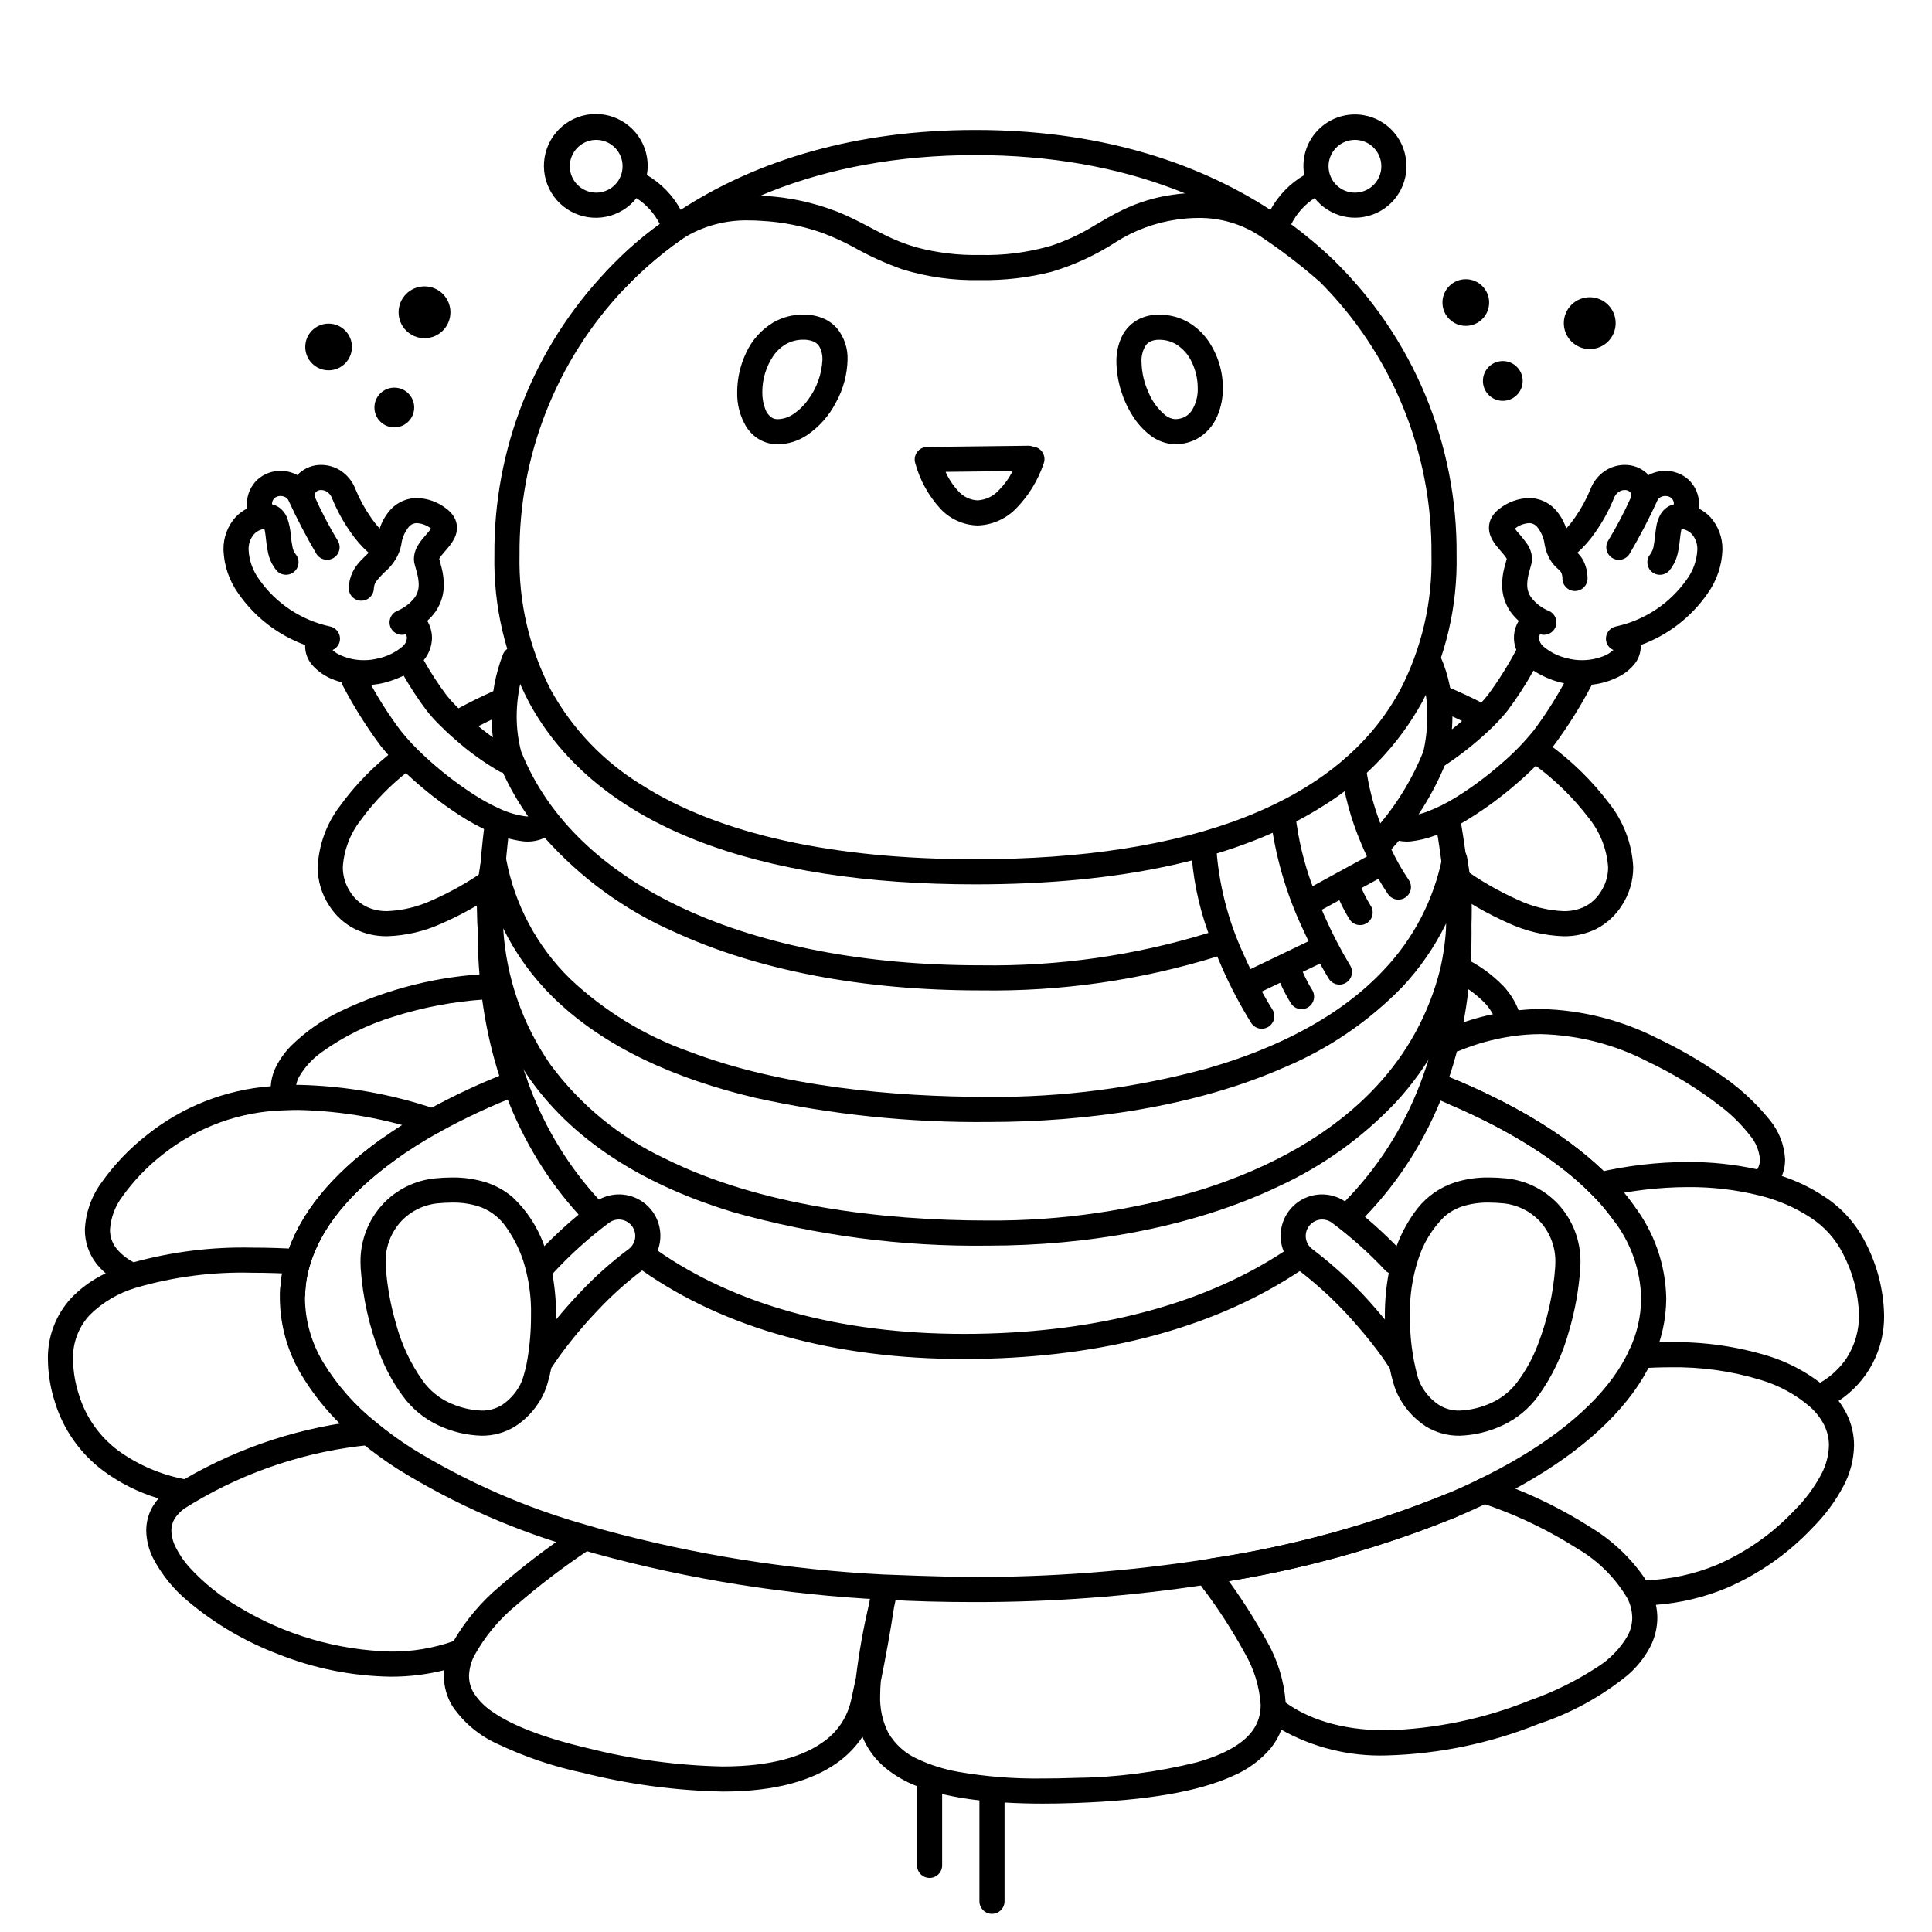 <svg width="200" height="200" viewBox="0 0 200 200" xmlns="http://www.w3.org/2000/svg"><g id="type=success, mode=dark"><g id="Layer 12"><path id="Vector" d="M31.59 133.935C31.624 132.932 31.79 131.938 32.083 130.978L32.087 130.964C33.186 127.194 36.185 123.485 40.821 120.142C41.098 119.939 41.284 119.635 41.338 119.296C41.392 118.957 41.309 118.61 41.108 118.331C40.907 118.053 40.604 117.865 40.265 117.809C39.926 117.753 39.579 117.834 39.299 118.034C34.376 121.591 30.934 125.682 29.593 130.232L30.84 130.598L29.597 130.218C29.238 131.394 29.034 132.612 28.991 133.841C28.979 134.186 29.104 134.521 29.338 134.774C29.573 135.026 29.899 135.175 30.244 135.188C30.588 135.2 30.924 135.075 31.176 134.84C31.428 134.605 31.577 134.28 31.59 133.935L31.59 133.935Z"/><path id="Vector_2" d="M150.069 114.334C156.301 116.995 161.295 120.149 164.687 123.574L164.696 123.582C165.537 124.404 166.304 125.299 166.987 126.256C167.186 126.536 167.488 126.726 167.827 126.784C168.165 126.842 168.513 126.764 168.794 126.566C169.076 126.368 169.267 126.067 169.327 125.729C169.386 125.39 169.31 125.042 169.113 124.76C168.341 123.677 167.475 122.664 166.525 121.734L166.533 121.743C162.805 117.987 157.539 114.701 151.091 111.943C150.934 111.876 150.765 111.84 150.595 111.838C150.424 111.837 150.255 111.868 150.096 111.932C149.938 111.995 149.793 112.09 149.671 112.209C149.549 112.328 149.452 112.471 149.385 112.628C149.318 112.785 149.282 112.953 149.28 113.124C149.278 113.295 149.31 113.464 149.374 113.622C149.437 113.781 149.532 113.925 149.651 114.047C149.77 114.169 149.912 114.267 150.069 114.334L150.069 114.334Z"/><path id="Vector_3" d="M126.904 163.368C126.854 163.218 126.806 163.075 126.759 162.925L126.711 162.941H126.76L126.759 162.926L126.711 162.941H126.76H126.713L126.759 162.952L126.76 162.941H126.713L126.759 162.952L125.5 162.628L125.705 163.912C134.304 162.627 142.717 160.318 150.767 157.035C150.924 156.968 151.067 156.871 151.186 156.75C151.306 156.628 151.401 156.484 151.465 156.326C151.529 156.167 151.561 155.998 151.56 155.827C151.558 155.657 151.523 155.488 151.457 155.331C151.39 155.173 151.293 155.031 151.171 154.911C151.05 154.792 150.906 154.697 150.747 154.633C150.589 154.569 150.42 154.537 150.249 154.538C150.078 154.54 149.91 154.575 149.752 154.641C141.896 157.842 133.685 160.092 125.294 161.344C125.044 161.384 124.812 161.496 124.624 161.667C124.437 161.837 124.304 162.059 124.241 162.304C124.121 162.767 124.135 163.254 124.28 163.71C124.334 163.882 124.386 164.038 124.436 164.188C124.545 164.515 124.779 164.786 125.087 164.94C125.396 165.095 125.753 165.121 126.08 165.012C126.407 164.903 126.678 164.669 126.832 164.361C126.987 164.052 127.013 163.695 126.904 163.368H126.904Z"/><path id="Vector_4" d="M193.118 128.637C192.158 126.724 190.713 125.096 188.927 123.917C187.544 122.992 186.041 122.26 184.461 121.741C184.56 121.495 184.637 121.241 184.693 120.982L184.694 120.978C184.759 120.664 184.792 120.343 184.792 120.022C184.718 118.537 184.169 117.114 183.226 115.963C181.667 114.03 179.81 112.358 177.725 111.01C175.816 109.709 173.81 108.556 171.725 107.562C167.943 105.611 163.766 104.547 159.511 104.451C158.765 104.451 157.99 104.504 157.203 104.583C156.845 103.655 156.311 102.806 155.63 102.082C154.438 100.846 153.027 99.841 151.469 99.119C151.316 99.044 151.149 99.001 150.979 98.99C150.808 98.98 150.638 99.003 150.476 99.059C150.315 99.114 150.166 99.201 150.038 99.314C149.91 99.427 149.806 99.565 149.731 99.718C149.656 99.872 149.613 100.038 149.602 100.209C149.592 100.379 149.615 100.55 149.671 100.711C149.726 100.873 149.813 101.022 149.926 101.149C150.04 101.277 150.177 101.382 150.33 101.456L150.33 101.456C151.596 102.037 152.745 102.847 153.718 103.844C154.042 104.19 154.321 104.575 154.548 104.991C153.014 105.309 151.512 105.772 150.065 106.374C149.908 106.441 149.765 106.539 149.646 106.661C149.527 106.784 149.432 106.928 149.369 107.087C149.306 107.246 149.274 107.416 149.276 107.587C149.279 107.758 149.315 107.927 149.382 108.084C149.45 108.241 149.548 108.383 149.671 108.502C149.793 108.621 149.938 108.715 150.097 108.778C150.256 108.841 150.426 108.872 150.597 108.869C150.768 108.867 150.937 108.83 151.094 108.762H151.094C152.811 108.055 154.608 107.559 156.445 107.283C157.46 107.129 158.485 107.051 159.511 107.051C163.382 107.149 167.179 108.127 170.615 109.913C173.291 111.183 175.82 112.741 178.159 114.558C179.271 115.414 180.272 116.406 181.137 117.511C181.742 118.218 182.111 119.096 182.192 120.022C182.192 120.164 182.178 120.306 182.149 120.445C182.102 120.658 182.022 120.861 181.913 121.049C179.557 120.534 177.153 120.279 174.742 120.288C171.567 120.295 168.403 120.665 165.313 121.392C165.087 121.446 164.879 121.558 164.711 121.719C164.544 121.88 164.422 122.082 164.359 122.306L165.909 123.923C168.804 123.242 171.768 122.895 174.742 122.888C177.23 122.867 179.71 123.159 182.125 123.756C184.022 124.215 185.827 124.995 187.461 126.064C188.875 126.989 190.021 128.27 190.782 129.778C191.807 131.727 192.374 133.883 192.441 136.084C192.47 137.678 192.026 139.246 191.165 140.588C190.457 141.638 189.518 142.513 188.42 143.143C186.816 141.92 185.011 140.986 183.086 140.383C179.791 139.373 176.358 138.886 172.912 138.942C171.867 138.942 170.805 138.978 169.733 139.051C169.563 139.062 169.396 139.107 169.243 139.183C169.09 139.259 168.954 139.364 168.842 139.493C168.729 139.621 168.643 139.771 168.589 139.932C168.534 140.094 168.512 140.265 168.524 140.436C168.535 140.606 168.58 140.772 168.656 140.925C168.732 141.078 168.837 141.215 168.966 141.327C169.094 141.439 169.244 141.525 169.405 141.58C169.567 141.634 169.738 141.656 169.908 141.645C170.924 141.576 171.928 141.542 172.912 141.542C176.081 141.487 179.24 141.929 182.272 142.852C184.162 143.412 185.911 144.368 187.402 145.657L187.407 145.662C187.999 146.192 188.487 146.828 188.846 147.537C189.166 148.188 189.332 148.904 189.331 149.629C189.304 150.68 189.029 151.71 188.53 152.636C187.793 154.014 186.852 155.274 185.739 156.371C183.485 158.766 180.766 160.676 177.748 161.984C175.415 162.953 172.928 163.498 170.403 163.592C168.934 161.387 167.001 159.531 164.738 158.153C161.798 156.272 158.656 154.724 155.373 153.539C154.898 153.362 154.407 153.21 153.909 153.08C153.744 153.037 153.572 153.026 153.403 153.05C153.233 153.073 153.071 153.13 152.923 153.216C152.776 153.302 152.647 153.417 152.544 153.553C152.441 153.689 152.366 153.844 152.323 154.009C152.28 154.174 152.269 154.346 152.293 154.516C152.316 154.685 152.373 154.847 152.459 154.995C152.545 155.142 152.66 155.271 152.796 155.374C152.932 155.477 153.087 155.552 153.252 155.595C153.673 155.705 154.083 155.833 154.468 155.976C157.565 157.093 160.529 158.551 163.305 160.322C165.443 161.57 167.224 163.346 168.478 165.479C168.789 166.096 168.956 166.775 168.968 167.465C168.963 168.122 168.798 168.768 168.487 169.347C167.717 170.665 166.637 171.776 165.342 172.584C163.167 174.006 160.828 175.16 158.375 176.02C153.64 177.929 148.602 178.98 143.498 179.122C138.573 179.119 135.242 177.798 133.094 176.251C132.929 174.016 132.266 171.848 131.151 169.904C129.841 167.505 128.361 165.203 126.723 163.015L126.714 163.003C126.454 162.652 126.198 162.308 125.958 161.972C125.859 161.833 125.733 161.715 125.588 161.625C125.443 161.534 125.282 161.473 125.114 161.445C124.945 161.417 124.773 161.423 124.607 161.461C124.44 161.5 124.283 161.571 124.144 161.67C124.005 161.769 123.887 161.895 123.797 162.039C123.707 162.184 123.646 162.345 123.618 162.514C123.59 162.682 123.595 162.854 123.633 163.021C123.672 163.187 123.743 163.344 123.842 163.483L123.842 163.483C124.1 163.845 124.364 164.198 124.621 164.545C126.183 166.628 127.594 168.82 128.845 171.104C129.806 172.739 130.374 174.575 130.504 176.467C130.504 176.585 130.5 176.704 130.493 176.824C130.445 177.734 130.113 178.606 129.542 179.317C128.645 180.462 126.897 181.581 123.911 182.43C119.754 183.465 115.489 184.008 111.205 184.049C110.069 184.088 108.991 184.108 107.973 184.108C105.031 184.154 102.092 183.924 99.193 183.419C97.766 183.168 96.377 182.734 95.062 182.127C93.757 181.563 92.668 180.597 91.952 179.37C91.348 178.168 91.059 176.832 91.114 175.489C91.114 175.027 91.139 174.543 91.183 174.042C91.686 171.556 92.17 168.91 92.549 166.405C92.677 165.801 92.806 165.18 92.934 164.561C93.079 163.857 90.33 163.529 90.252 164.129H90.251C90.174 164.718 90.087 165.318 89.99 165.938C89.384 168.483 88.922 171.06 88.608 173.657C88.431 174.495 88.265 175.303 88.093 176.06L88.091 176.067C87.687 177.842 86.617 179.393 85.103 180.402C83.183 181.754 80.011 182.862 74.816 182.863C70.12 182.764 65.45 182.133 60.896 180.982C56.117 179.864 52.91 178.551 51.016 177.225C50.244 176.725 49.584 176.071 49.076 175.304C48.735 174.767 48.553 174.144 48.552 173.508C48.571 172.807 48.741 172.119 49.051 171.491C49.056 171.481 49.057 171.471 49.062 171.461C50.177 169.418 51.678 167.611 53.481 166.14C55.821 164.116 58.284 162.239 60.856 160.52C61.139 160.325 61.334 160.025 61.396 159.686C61.459 159.348 61.385 158.998 61.19 158.714C60.996 158.431 60.696 158.235 60.358 158.172C60.02 158.108 59.67 158.182 59.385 158.376C56.722 160.157 54.172 162.103 51.749 164.201C49.831 165.803 48.207 167.727 46.95 169.888C44.869 170.622 42.675 170.988 40.468 170.969C34.943 170.831 29.547 169.261 24.811 166.412C22.853 165.287 21.082 163.866 19.561 162.198C19.009 161.579 18.544 160.89 18.176 160.147C17.907 159.62 17.758 159.04 17.739 158.448C17.735 158.018 17.85 157.596 18.071 157.227C18.38 156.743 18.796 156.337 19.287 156.039C19.533 155.885 19.748 155.745 19.945 155.63L19.976 155.612C25.567 152.267 31.831 150.206 38.316 149.579C38.316 149.579 38.374 146.956 38.024 146.996C31.347 147.657 24.89 149.747 19.091 153.123C16.629 152.651 14.3 151.649 12.265 150.185C10.301 148.73 8.859 146.68 8.154 144.339C7.78 143.178 7.579 141.969 7.558 140.749C7.503 139.043 8.124 137.384 9.284 136.132C10.63 134.802 12.286 133.829 14.102 133.3L14.105 133.299C17.999 132.165 22.045 131.643 26.099 131.753C27.67 131.753 29.24 131.806 30.764 131.896L30.84 130.598C30.84 130.598 31.315 129.323 30.916 129.3C29.349 129.208 27.729 129.153 26.099 129.153C21.958 129.061 17.826 129.572 13.832 130.668C13.13 130.311 12.512 129.81 12.018 129.198C11.602 128.655 11.379 127.989 11.385 127.305C11.468 126.055 11.915 124.856 12.672 123.857C13.844 122.216 15.247 120.754 16.839 119.517C20.448 116.644 24.899 115.035 29.51 114.937L29.514 114.936C29.973 114.914 30.438 114.903 30.909 114.903C35.507 115.009 40.062 115.823 44.413 117.316C44.541 117.357 44.675 117.378 44.81 117.378H44.821C45.166 117.378 45.496 117.241 45.74 116.997C45.984 116.753 46.12 116.423 46.12 116.078C46.119 115.802 46.029 115.535 45.863 115.315C45.698 115.095 45.466 114.933 45.202 114.855L45.207 114.84C40.599 113.264 35.777 112.408 30.909 112.303C30.827 112.303 30.747 112.308 30.666 112.309C30.716 112.038 30.804 111.776 30.927 111.531C31.522 110.492 32.337 109.597 33.316 108.909C35.578 107.284 38.094 106.044 40.76 105.238C43.812 104.27 46.97 103.674 50.164 103.463C50.471 104.335 51.573 100.763 51.001 100.789C45.521 100.995 40.142 102.328 35.2 104.704C33.321 105.605 31.605 106.812 30.121 108.275C29.513 108.893 29.001 109.598 28.602 110.368C28.272 111.014 28.077 111.722 28.029 112.446C23.342 112.8 18.871 114.56 15.202 117.497L15.2 117.499C13.407 118.898 11.829 120.551 10.514 122.407C9.465 123.832 8.863 125.537 8.785 127.305C8.781 128.549 9.184 129.759 9.933 130.752C10.232 131.139 10.57 131.495 10.943 131.812C9.608 132.439 8.398 133.305 7.375 134.367C5.773 136.101 4.907 138.389 4.958 140.749C4.978 142.226 5.217 143.691 5.667 145.097C6.533 147.961 8.296 150.471 10.695 152.258C12.422 153.534 14.358 154.502 16.415 155.118C16.2 155.361 16.006 155.622 15.837 155.898C15.377 156.669 15.136 157.55 15.139 158.448C15.157 159.424 15.391 160.384 15.825 161.258C16.725 162.994 17.967 164.53 19.477 165.774C22.263 168.112 25.424 169.963 28.827 171.248C32.533 172.726 36.479 173.513 40.468 173.569C42.33 173.573 44.185 173.347 45.992 172.897C45.972 173.1 45.953 173.303 45.953 173.508C45.954 174.623 46.268 175.716 46.86 176.662C48.025 178.352 49.632 179.69 51.505 180.53C54.31 181.867 57.263 182.868 60.303 183.513C65.051 184.711 69.92 185.364 74.816 185.462C80.367 185.463 84.111 184.277 86.599 182.529C87.662 181.792 88.575 180.859 89.288 179.78C89.331 179.883 89.36 179.991 89.407 180.093C89.922 181.209 90.677 182.197 91.62 182.986C92.611 183.801 93.73 184.449 94.93 184.903V193.098C94.93 193.269 94.963 193.438 95.028 193.596C95.093 193.755 95.189 193.898 95.309 194.019C95.43 194.14 95.574 194.236 95.732 194.302C95.889 194.368 96.059 194.401 96.23 194.401C96.401 194.401 96.57 194.368 96.728 194.302C96.886 194.236 97.03 194.14 97.15 194.019C97.271 193.898 97.367 193.755 97.432 193.596C97.497 193.438 97.53 193.269 97.53 193.098V185.713C97.616 185.734 97.696 185.757 97.784 185.777C98.973 186.044 100.177 186.244 101.39 186.375V196.818C101.389 196.989 101.423 197.158 101.488 197.316C101.553 197.474 101.649 197.618 101.769 197.739C101.89 197.86 102.034 197.956 102.192 198.022C102.349 198.087 102.519 198.121 102.69 198.121C102.861 198.121 103.03 198.087 103.188 198.022C103.346 197.956 103.49 197.86 103.61 197.739C103.731 197.618 103.827 197.474 103.892 197.316C103.957 197.158 103.99 196.989 103.99 196.818V186.595C105.225 186.668 106.545 186.708 107.973 186.708C109.025 186.708 110.133 186.688 111.296 186.647C118.895 186.378 124.079 185.445 127.574 183.868C129.125 183.223 130.499 182.215 131.582 180.93C132.032 180.366 132.391 179.734 132.646 179.059C135.954 180.916 139.706 181.837 143.498 181.723C148.913 181.581 154.259 180.475 159.285 178.455C162.647 177.344 165.776 175.627 168.519 173.389C169.445 172.584 170.218 171.618 170.799 170.537C171.299 169.59 171.562 168.536 171.568 167.465C171.564 167.017 171.514 166.571 171.42 166.133C173.942 165.945 176.418 165.354 178.753 164.382C182.094 162.939 185.105 160.83 187.603 158.183C188.901 156.897 189.997 155.421 190.852 153.805C191.534 152.517 191.904 151.086 191.93 149.629C191.932 148.509 191.676 147.404 191.183 146.399C190.944 145.912 190.657 145.45 190.328 145.019C191.808 144.053 193.017 142.725 193.842 141.162C194.666 139.599 195.079 137.851 195.041 136.084C194.976 133.487 194.318 130.94 193.118 128.637Z"/><path id="Vector_5" d="M150.768 157.035H150.767L150.761 157.038L150.768 157.035Z"/><path id="Vector_6" d="M170.998 140.9L171.001 140.893L170.999 140.896L170.998 140.9Z"/><path id="Vector_7" d="M154.152 155.505L154.147 155.507L154.146 155.508L154.152 155.505Z"/><path id="Vector_8" d="M61.69 160.85H61.688L61.688 160.849L61.69 160.85Z"/><path id="Vector_9" d="M125.102 164.012L125.099 164.013L125.093 164.014L125.102 164.012Z"/><path id="Vector_10" d="M169.113 124.76L169.113 124.759L169.11 124.755L169.102 124.743L169.101 124.744C168.334 123.669 167.473 122.663 166.53 121.739C162.803 117.985 157.539 114.701 151.094 111.944C150.562 111.711 150.019 111.484 149.466 111.263C149.307 111.199 149.137 111.166 148.965 111.168C148.794 111.169 148.624 111.204 148.466 111.271C148.309 111.338 148.166 111.436 148.046 111.559C147.926 111.681 147.831 111.826 147.768 111.986C147.704 112.145 147.673 112.315 147.675 112.487C147.678 112.658 147.714 112.827 147.783 112.985C147.851 113.142 147.949 113.284 148.073 113.403C148.196 113.522 148.342 113.616 148.502 113.678C149.032 113.89 149.551 114.107 150.059 114.329L150.069 114.333C156.301 116.995 161.295 120.148 164.687 123.573L164.696 123.582C165.537 124.404 166.304 125.298 166.987 126.255L166.998 126.272C168.813 128.605 169.827 131.462 169.89 134.418C169.878 136.281 169.452 138.118 168.643 139.796L168.64 139.803C168.172 140.802 167.605 141.753 166.95 142.642C164.149 146.482 159.359 150.102 153.014 153.167L153.008 153.17C151.973 153.678 150.888 154.167 149.759 154.638L149.752 154.641C141.896 157.842 133.685 160.092 125.295 161.344L125.245 161.353C125.085 161.385 124.906 161.412 124.708 161.442L124.699 161.443C116.768 162.661 108.754 163.264 100.73 163.247C97.683 163.247 91.66 162.997 91.66 162.997H91.583C81.713 162.508 71.926 160.948 62.393 158.347L62.391 158.346C61.895 158.207 61.415 158.07 60.94 157.924L60.929 157.921C54.469 156.122 48.294 153.42 42.587 149.897L42.584 149.895C41.339 149.095 40.141 148.223 38.996 147.284C36.79 145.543 34.912 143.422 33.451 141.021C32.247 139.027 31.598 136.747 31.57 134.418C31.567 134.29 31.571 134.162 31.582 134.035L31.589 133.935C31.624 132.932 31.79 131.938 32.083 130.978L32.087 130.964C33.186 127.194 36.185 123.484 40.821 120.142C42.297 119.08 43.833 118.107 45.423 117.225C45.434 117.219 45.446 117.217 45.456 117.212C48.137 115.728 50.919 114.434 53.78 113.339C53.939 113.278 54.085 113.185 54.208 113.067C54.332 112.949 54.431 112.808 54.499 112.652C54.568 112.496 54.606 112.327 54.609 112.157C54.613 111.986 54.583 111.816 54.522 111.657C54.46 111.498 54.367 111.353 54.249 111.229C54.131 111.106 53.99 111.007 53.834 110.938C53.678 110.869 53.51 110.832 53.339 110.828C53.168 110.824 52.998 110.854 52.839 110.916L52.839 110.916C49.876 112.05 46.996 113.39 44.22 114.925C44.206 114.932 44.19 114.935 44.176 114.943C42.491 115.877 40.862 116.909 39.297 118.034C34.381 121.587 30.941 125.673 29.597 130.218L29.597 130.218L29.594 130.228L29.593 130.232L29.593 130.232C29.236 131.404 29.034 132.617 28.991 133.841H28.991C28.972 134.066 28.97 134.263 28.97 134.418C28.998 137.204 29.768 139.932 31.201 142.322C32.816 144.994 34.897 147.354 37.345 149.292C38.566 150.295 39.845 151.225 41.174 152.079C47.088 155.738 53.489 158.543 60.187 160.413C60.69 160.566 61.187 160.709 61.688 160.849C71.414 163.505 81.399 165.097 91.468 165.595L91.54 165.597H91.636C94.618 165.767 97.655 165.847 100.73 165.847C108.888 165.865 117.035 165.251 125.098 164.012C125.282 163.985 125.488 163.953 125.705 163.911L125.706 163.911C134.303 162.626 142.717 160.318 150.766 157.035C151.935 156.547 153.062 156.038 154.148 155.507C160.742 152.313 165.871 148.513 169.05 144.175C169.806 143.149 170.459 142.051 170.999 140.896C171.969 138.873 172.478 136.661 172.489 134.418C172.427 130.92 171.243 127.535 169.113 124.76Z"/><path id="Vector_11" d="M60.19 160.414L60.188 160.413L60.18 160.411L60.19 160.414Z"/><path id="Vector_12" d="M166.524 121.734L166.53 121.74L166.533 121.743L166.524 121.734Z"/><path id="Vector_13" d="M151.092 111.943L151.094 111.944L151.102 111.947L151.092 111.943Z"/><path id="Vector_14" d="M41.176 152.081L41.175 152.079L41.173 152.078L41.176 152.081Z"/><path id="Vector_15" d="M40.819 44.244C41.956 44.244 42.878 43.322 42.878 42.185C42.878 41.048 41.956 40.127 40.819 40.127C39.682 40.127 38.761 41.048 38.761 42.185C38.761 43.322 39.682 44.244 40.819 44.244Z"/><path id="Vector_16" d="M34.016 38.334C35.35 38.334 36.432 37.252 36.432 35.917C36.432 34.583 35.35 33.502 34.016 33.502C32.681 33.502 31.6 34.583 31.6 35.917C31.6 37.252 32.681 38.334 34.016 38.334Z"/><path id="Vector_17" d="M43.945 35.012C45.427 35.012 46.629 33.811 46.629 32.328C46.629 30.846 45.427 29.645 43.945 29.645C42.462 29.645 41.261 30.846 41.261 32.328C41.261 33.811 42.462 35.012 43.945 35.012Z"/><path id="Vector_18" d="M155.569 41.494C156.707 41.494 157.628 40.572 157.628 39.435C157.628 38.298 156.707 37.377 155.569 37.377C154.432 37.377 153.511 38.298 153.511 39.435C153.511 40.572 154.432 41.494 155.569 41.494Z"/><path id="Vector_19" d="M151.739 33.735C153.074 33.735 154.155 32.654 154.155 31.319C154.155 29.985 153.074 28.903 151.739 28.903C150.405 28.903 149.323 29.985 149.323 31.319C149.323 32.654 150.405 33.735 151.739 33.735Z"/><path id="Vector_20" d="M164.57 36.137C166.052 36.137 167.253 34.936 167.253 33.453C167.253 31.971 166.052 30.77 164.57 30.77C163.087 30.77 161.886 31.971 161.886 33.453C161.886 34.936 163.087 36.137 164.57 36.137Z"/><path id="Vector_21" d="M158.778 79.126C160.927 80.68 162.837 82.542 164.445 84.652C165.632 86.106 166.34 87.891 166.47 89.763C166.476 90.672 166.211 91.562 165.709 92.32C165.31 92.966 164.744 93.493 164.071 93.843C163.381 94.176 162.622 94.339 161.857 94.321C160.222 94.249 158.618 93.853 157.137 93.155C155.146 92.262 153.249 91.172 151.474 89.902C151.334 89.804 151.176 89.734 151.009 89.697C150.842 89.66 150.67 89.656 150.501 89.686C150.333 89.715 150.172 89.778 150.028 89.87C149.883 89.962 149.759 90.081 149.661 90.222C149.563 90.362 149.494 90.52 149.457 90.687C149.42 90.854 149.417 91.027 149.447 91.195C149.477 91.364 149.54 91.524 149.633 91.668C149.725 91.812 149.845 91.936 149.986 92.034C151.905 93.405 153.956 94.581 156.109 95.543C157.913 96.383 159.868 96.852 161.857 96.921C163.031 96.939 164.193 96.68 165.247 96.162C166.329 95.603 167.242 94.765 167.891 93.735C168.664 92.555 169.074 91.174 169.07 89.763C168.946 87.342 168.064 85.021 166.551 83.127C164.79 80.805 162.697 78.756 160.338 77.046C160.062 76.839 159.715 76.75 159.374 76.799C159.033 76.847 158.725 77.03 158.518 77.306C158.311 77.582 158.222 77.928 158.271 78.269C158.32 78.611 158.502 78.919 158.778 79.126L158.778 79.126Z"/><path id="Vector_22" d="M148.785 73.476C150.015 73.989 151.226 74.554 152.401 75.159C152.708 75.317 153.065 75.347 153.393 75.242C153.721 75.137 153.995 74.906 154.153 74.6C154.311 74.293 154.34 73.936 154.235 73.608C154.13 73.28 153.899 73.006 153.593 72.848C152.356 72.211 151.082 71.617 149.787 71.077C149.629 71.01 149.459 70.975 149.288 70.974C149.117 70.972 148.947 71.005 148.788 71.07C148.63 71.135 148.485 71.23 148.364 71.351C148.242 71.472 148.146 71.615 148.08 71.773C148.014 71.931 147.98 72.101 147.979 72.272C147.979 72.444 148.013 72.613 148.079 72.771C148.144 72.93 148.24 73.073 148.362 73.194C148.483 73.315 148.627 73.411 148.786 73.476L148.785 73.476Z"/><path id="Vector_23" d="M48.163 75.906C49.472 75.176 50.835 74.494 52.23 73.877C52.544 73.737 52.79 73.478 52.914 73.156C53.038 72.835 53.029 72.478 52.89 72.163C52.75 71.848 52.492 71.601 52.171 71.477C51.85 71.353 51.492 71.361 51.177 71.499C49.708 72.15 48.275 72.866 46.896 73.635C46.747 73.718 46.616 73.83 46.51 73.964C46.404 74.098 46.325 74.251 46.279 74.415C46.232 74.58 46.218 74.752 46.238 74.921C46.258 75.091 46.311 75.255 46.394 75.404C46.477 75.553 46.589 75.684 46.723 75.79C46.857 75.896 47.01 75.975 47.175 76.021C47.339 76.068 47.511 76.082 47.68 76.062C47.85 76.042 48.014 75.989 48.163 75.906L48.163 75.906Z"/><path id="Vector_24" d="M161.275 124.625C159.86 123.126 157.952 122.189 155.902 121.984C155.283 121.923 154.692 121.892 154.128 121.892C152.938 121.874 151.752 122.045 150.616 122.4C149.09 122.897 147.744 123.83 146.744 125.085C145.827 126.272 145.094 127.591 144.572 128.997C143.53 127.941 142.436 126.916 141.298 125.963C148.425 118.565 152.343 108.558 152.334 96.581C152.334 96.025 152.326 95.465 152.309 94.899L152.309 94.895C152.268 93.633 152.176 92.271 152.022 90.83C151.831 88.987 151.557 87.03 151.214 85.031C151.186 84.861 151.125 84.699 151.035 84.554C150.944 84.408 150.825 84.282 150.686 84.182C150.546 84.083 150.388 84.012 150.221 83.974C150.053 83.935 149.88 83.931 149.711 83.96C149.542 83.989 149.381 84.051 149.236 84.142C149.091 84.234 148.965 84.354 148.867 84.494C148.768 84.635 148.699 84.793 148.662 84.961C148.625 85.128 148.621 85.301 148.651 85.47L148.651 85.47C148.986 87.42 149.252 89.324 149.436 91.102L149.437 91.106C149.584 92.484 149.671 93.783 149.711 94.98L149.71 94.976C149.726 95.515 149.734 96.05 149.734 96.581C149.725 108.116 145.987 117.441 139.229 124.362C138.464 123.854 137.557 123.604 136.64 123.65C135.724 123.696 134.846 124.035 134.136 124.617C133.427 125.199 132.923 125.994 132.699 126.884C132.475 127.774 132.543 128.713 132.892 129.562C125.075 134.702 114.717 137.68 102.311 138.049C101.463 138.074 100.624 138.086 99.793 138.086C86.888 138.086 76.096 135.049 68.079 129.465C68.394 128.644 68.449 127.746 68.236 126.892C68.023 126.039 67.552 125.272 66.888 124.695C66.224 124.118 65.399 123.759 64.524 123.667C63.65 123.575 62.768 123.755 61.998 124.181C55.928 117.578 52.402 108.768 52.069 97.879C52.053 97.326 52.044 96.755 52.044 96.17C52.044 94.629 52.1 92.987 52.208 91.28C52.324 89.46 52.503 87.572 52.743 85.665C52.783 85.324 52.687 84.981 52.475 84.711C52.264 84.441 51.954 84.266 51.614 84.223C51.274 84.18 50.931 84.273 50.659 84.483C50.387 84.692 50.209 85 50.163 85.34C49.917 87.299 49.733 89.239 49.613 91.115C49.502 92.872 49.445 94.567 49.445 96.17C49.445 96.779 49.453 97.374 49.47 97.956C49.804 109.25 53.487 118.667 59.898 125.733C58.66 126.759 57.477 127.85 56.353 128.999C55.687 127.079 54.568 125.349 53.089 123.955C52.276 123.257 51.333 122.729 50.314 122.4C49.177 122.045 47.992 121.874 46.801 121.892C46.236 121.892 45.645 121.923 45.028 121.984C42.977 122.189 41.069 123.126 39.655 124.625C38.125 126.268 37.288 128.439 37.319 130.684C37.319 130.89 37.325 131.102 37.34 131.319C37.556 134.353 38.224 137.338 39.322 140.175C39.913 141.724 40.713 143.186 41.7 144.518C42.65 145.826 43.918 146.87 45.384 147.552C46.782 148.212 48.3 148.577 49.845 148.624C51.074 148.638 52.281 148.304 53.328 147.66C54.416 146.952 55.323 145.997 55.973 144.872C56.272 144.358 56.506 143.809 56.672 143.237C56.835 142.693 56.971 142.142 57.078 141.584C57.1 141.555 57.132 141.538 57.152 141.507H57.152C57.366 141.173 57.62 140.8 57.902 140.408L57.903 140.406C59.115 138.74 60.435 137.157 61.857 135.667C63.273 134.153 64.817 132.763 66.471 131.513C75.046 137.527 86.426 140.686 99.793 140.686C100.65 140.686 101.515 140.673 102.388 140.647C115.278 140.263 126.203 137.144 134.551 131.58C136.743 133.275 138.755 135.191 140.554 137.297C141.5 138.387 142.351 139.464 143.027 140.406C143.342 140.845 143.621 141.258 143.852 141.624C143.857 141.63 143.864 141.634 143.868 141.64C143.971 142.179 144.102 142.712 144.259 143.237C144.424 143.808 144.659 144.357 144.957 144.872C145.607 145.996 146.513 146.951 147.602 147.66C148.649 148.304 149.856 148.638 151.085 148.624C152.629 148.577 154.148 148.212 155.546 147.552C157.011 146.87 158.28 145.826 159.231 144.518C160.685 142.494 161.763 140.225 162.415 137.819C163.039 135.7 163.433 133.52 163.59 131.317L163.591 131.312C163.603 131.103 163.609 130.893 163.61 130.684C163.641 128.439 162.805 126.268 161.275 124.625ZM54.594 140.733C54.495 141.319 54.359 141.898 54.188 142.467C54.085 142.832 53.94 143.184 53.755 143.516C53.316 144.293 52.7 144.955 51.958 145.45C51.323 145.84 50.59 146.039 49.845 146.024C48.659 145.975 47.496 145.684 46.426 145.17C45.365 144.663 44.449 143.896 43.764 142.939C42.507 141.167 41.574 139.185 41.01 137.086C40.44 135.154 40.08 133.165 39.934 131.156L39.934 131.151C39.924 130.995 39.919 130.84 39.919 130.684C39.887 129.102 40.47 127.568 41.547 126.408C42.531 125.367 43.857 124.715 45.283 124.571C45.826 124.518 46.332 124.491 46.801 124.492C47.717 124.474 48.629 124.602 49.504 124.87C50.559 125.211 51.487 125.858 52.172 126.73C53.026 127.859 53.692 129.118 54.146 130.459C54.742 132.325 55.02 134.277 54.969 136.234C54.972 137.742 54.847 139.247 54.594 140.733ZM65.058 129.32C63.231 130.685 61.529 132.21 59.972 133.876C59.113 134.78 58.303 135.703 57.563 136.601C57.565 136.478 57.569 136.357 57.569 136.234C57.572 134.774 57.444 133.316 57.186 131.879C58.975 129.928 60.943 128.15 63.064 126.567C63.429 126.303 63.884 126.194 64.329 126.265C64.774 126.336 65.173 126.581 65.438 126.946C65.702 127.311 65.811 127.767 65.74 128.212C65.669 128.657 65.424 129.056 65.058 129.32H65.058ZM143.368 136.601C143.093 136.268 142.812 135.932 142.518 135.594C140.536 133.267 138.308 131.163 135.871 129.319C135.69 129.188 135.537 129.023 135.42 128.833C135.304 128.643 135.225 128.432 135.19 128.211C135.155 127.991 135.164 127.766 135.216 127.549C135.268 127.332 135.362 127.127 135.494 126.947L135.495 126.945C135.626 126.765 135.791 126.612 135.981 126.495C136.171 126.378 136.383 126.3 136.603 126.265C136.824 126.23 137.049 126.239 137.266 126.291C137.483 126.343 137.687 126.437 137.868 126.568C139.864 128.054 141.723 129.716 143.423 131.534C143.522 131.632 143.637 131.712 143.763 131.773C143.491 133.244 143.356 134.737 143.36 136.233C143.36 136.357 143.367 136.478 143.368 136.601H143.368ZM160.995 131.158C160.795 133.919 160.187 136.635 159.191 139.217C158.688 140.544 158.006 141.796 157.166 142.938C156.481 143.896 155.565 144.663 154.503 145.17C153.434 145.684 152.27 145.975 151.085 146.024C150.34 146.039 149.607 145.84 148.972 145.45C148.23 144.955 147.614 144.293 147.176 143.516C146.991 143.184 146.845 142.832 146.742 142.467C146.196 140.435 145.933 138.337 145.96 136.233C145.909 134.276 146.188 132.325 146.785 130.46L146.785 130.459C147.31 128.743 148.255 127.186 149.535 125.928C150.088 125.452 150.731 125.093 151.425 124.87C152.301 124.602 153.213 124.474 154.128 124.492C154.598 124.492 155.103 124.518 155.647 124.571C157.072 124.715 158.398 125.367 159.382 126.408C160.459 127.568 161.042 129.102 161.01 130.684C161.01 130.837 161.005 130.995 160.995 131.158H160.995Z"/><path id="Vector_25" d="M133.389 125.422V125.421L133.39 125.42L133.389 125.422Z"/><path id="Vector_26" d="M50.176 90.125C48.451 91.334 46.611 92.369 44.681 93.215C43.242 93.877 41.687 94.252 40.103 94.318C39.337 94.337 38.578 94.173 37.888 93.841C37.215 93.491 36.649 92.966 36.251 92.32C35.749 91.562 35.483 90.672 35.489 89.763C35.599 88.013 36.231 86.336 37.304 84.949C38.75 82.96 40.479 81.192 42.435 79.701C42.705 79.487 42.88 79.175 42.92 78.832C42.96 78.49 42.863 78.145 42.649 77.875C42.435 77.604 42.123 77.43 41.78 77.39C41.438 77.35 41.093 77.447 40.823 77.661C38.663 79.311 36.757 81.269 35.165 83.471C33.788 85.29 32.994 87.484 32.889 89.763C32.885 91.174 33.295 92.555 34.069 93.735C34.718 94.765 35.631 95.603 36.712 96.16C37.767 96.677 38.929 96.937 40.103 96.918C42.033 96.854 43.932 96.41 45.69 95.612C47.781 94.698 49.775 93.579 51.644 92.271C51.786 92.175 51.908 92.052 52.003 91.909C52.097 91.766 52.162 91.606 52.195 91.438C52.227 91.269 52.225 91.096 52.19 90.928C52.155 90.76 52.088 90.601 51.991 90.459C51.894 90.318 51.77 90.197 51.626 90.103C51.483 90.01 51.322 89.946 51.153 89.915C50.984 89.884 50.811 89.886 50.644 89.922C50.476 89.959 50.317 90.028 50.176 90.125H50.176Z"/><path id="Vector_27" d="M145.492 16.167L145.492 16.165C145.225 14.783 144.421 13.562 143.257 12.77C142.093 11.979 140.663 11.679 139.28 11.938C137.896 12.197 136.671 12.993 135.872 14.152C135.073 15.311 134.765 16.739 135.016 18.125C133.543 18.986 132.332 20.231 131.513 21.728C123.563 16.555 113.3 13.45 100.985 13.454C88.675 13.45 78.414 16.552 70.465 21.72C69.647 20.221 68.435 18.973 66.96 18.111C67.015 17.813 67.045 17.51 67.049 17.207C67.057 15.936 66.615 14.703 65.8 13.728C64.986 12.752 63.851 12.097 62.599 11.879C61.347 11.661 60.059 11.894 58.962 12.536C57.865 13.178 57.032 14.188 56.61 15.387C56.188 16.586 56.204 17.896 56.656 19.083C57.109 20.271 57.967 21.26 59.08 21.874C60.192 22.489 61.487 22.689 62.733 22.439C63.979 22.189 65.096 21.506 65.886 20.51C66.921 21.176 67.758 22.108 68.309 23.209C66.347 24.651 64.513 26.258 62.826 28.013C62.587 28.262 62.457 28.595 62.465 28.94C62.472 29.285 62.616 29.613 62.864 29.851C63.113 30.09 63.447 30.22 63.791 30.213C64.136 30.206 64.464 30.062 64.703 29.813C72.663 21.519 84.85 16.06 100.985 16.054C116.451 16.059 128.29 21.078 136.256 28.797C136.503 29.036 136.836 29.168 137.18 29.162C137.525 29.157 137.853 29.015 138.093 28.768C138.333 28.52 138.465 28.188 138.46 27.843C138.454 27.499 138.313 27.171 138.066 26.93L138.066 26.93C136.684 25.598 135.214 24.359 133.666 23.223C134.214 22.115 135.053 21.176 136.091 20.506C136.832 21.446 137.867 22.109 139.031 22.389C140.194 22.668 141.418 22.547 142.504 22.046C143.59 21.544 144.476 20.692 145.018 19.625C145.56 18.558 145.727 17.34 145.492 16.167V16.167ZM61.722 19.944C60.997 19.944 60.302 19.656 59.789 19.145C59.276 18.634 58.987 17.939 58.985 17.215C58.985 17.035 59.003 16.855 59.038 16.678L59.039 16.675C59.172 16.011 59.547 15.42 60.091 15.016C60.636 14.613 61.31 14.426 61.985 14.492C62.659 14.559 63.285 14.873 63.74 15.375C64.195 15.876 64.448 16.529 64.449 17.207C64.449 17.389 64.431 17.57 64.395 17.748C64.271 18.366 63.937 18.922 63.45 19.323C62.963 19.723 62.352 19.942 61.722 19.944ZM140.799 19.89C140.448 19.961 140.085 19.962 139.733 19.892C139.381 19.823 139.046 19.685 138.747 19.486C138.449 19.287 138.192 19.031 137.993 18.732C137.793 18.434 137.655 18.099 137.585 17.747L137.584 17.743C137.548 17.567 137.53 17.387 137.53 17.207C137.531 16.529 137.784 15.876 138.24 15.375C138.695 14.873 139.321 14.558 139.995 14.492C140.67 14.425 141.345 14.612 141.89 15.015C142.434 15.419 142.809 16.01 142.943 16.674C142.978 16.853 142.996 17.034 142.996 17.215C142.995 17.846 142.776 18.457 142.375 18.944C141.975 19.432 141.418 19.766 140.799 19.89Z"/><path id="Vector_28" d="M151.861 88.683C151.799 88.39 151.639 88.127 151.406 87.939C151.173 87.752 150.882 87.65 150.583 87.651C150.284 87.653 149.994 87.757 149.763 87.948C149.532 88.138 149.374 88.402 149.315 88.695C148.445 93.103 146.337 97.171 143.237 100.422C138.74 105.213 132.233 108.519 124.971 110.602C117.6 112.613 109.988 113.604 102.347 113.549C92.47 113.553 80.833 112.487 71.29 108.838C66.716 107.21 62.532 104.647 59.003 101.313C55.584 97.964 53.278 93.643 52.399 88.938C52.342 88.647 52.187 88.384 51.961 88.193C51.734 88.002 51.449 87.894 51.153 87.888C50.856 87.881 50.567 87.975 50.331 88.156C50.096 88.336 49.93 88.592 49.86 88.88C49.524 90.412 49.356 91.976 49.359 93.545C49.359 93.81 49.365 94.081 49.376 94.354H49.376L49.376 94.359L49.377 94.369H49.377C49.421 100.553 51.321 106.581 54.831 111.673C59.723 118.583 67.358 122.883 75.844 125.47C84.464 127.902 93.391 129.074 102.347 128.949C112.414 128.946 123.311 127.146 132.439 122.778C136.948 120.692 141.021 117.769 144.441 114.165C147.886 110.468 150.342 105.962 151.584 101.064L151.588 101.048C152.108 98.828 152.365 96.555 152.354 94.275C152.367 92.4 152.202 90.527 151.861 88.683ZM142.532 112.401C137.957 117.357 131.594 120.858 124.515 123.107C117.332 125.3 109.858 126.394 102.347 126.349C91.104 126.355 78.546 124.768 68.868 119.95C64.144 117.734 60.048 114.373 56.953 110.172C54.077 106.014 52.395 101.148 52.089 96.101C53.377 98.722 55.095 101.108 57.173 103.16C62.59 108.52 70.137 111.733 78.18 113.644C86.115 115.394 94.223 116.234 102.347 116.149C112.452 116.145 123.668 114.594 132.986 110.48C137.547 108.56 141.677 105.745 145.132 102.203C146.992 100.231 148.54 97.986 149.724 95.547C149.66 97.192 149.439 98.827 149.062 100.43C147.927 104.906 145.681 109.024 142.532 112.401Z"/><path id="Vector_29" d="M85.144 32.926C84.511 32.678 83.835 32.556 83.155 32.566C82.084 32.558 81.03 32.829 80.096 33.353C78.832 34.098 77.828 35.215 77.223 36.552C76.628 37.813 76.318 39.189 76.315 40.583C76.28 41.843 76.603 43.087 77.246 44.17C77.584 44.708 78.044 45.158 78.589 45.484C79.175 45.824 79.841 46 80.518 45.994H80.541C81.602 45.974 82.634 45.651 83.518 45.064C84.812 44.187 85.863 42.995 86.57 41.6C87.3 40.263 87.701 38.771 87.739 37.248C87.782 36.07 87.397 34.916 86.656 33.999C86.245 33.527 85.726 33.159 85.144 32.926ZM83.647 41.385C83.231 41.97 82.712 42.475 82.116 42.875C81.647 43.196 81.096 43.376 80.528 43.394H80.518C80.303 43.401 80.091 43.347 79.904 43.241C79.588 43.029 79.349 42.719 79.224 42.358C79.008 41.792 78.903 41.189 78.915 40.583C78.913 39.246 79.312 37.938 80.061 36.831C80.404 36.335 80.852 35.92 81.373 35.617C81.917 35.313 82.532 35.157 83.155 35.166C83.499 35.156 83.842 35.213 84.164 35.334C84.47 35.45 84.722 35.675 84.871 35.965C85.063 36.365 85.155 36.805 85.139 37.248C85.065 38.745 84.546 40.185 83.647 41.385Z"/><path id="Vector_30" d="M125.029 35.209C124.497 34.46 123.811 33.833 123.018 33.368C122.159 32.874 121.191 32.602 120.201 32.575L120.003 32.572C119.321 32.561 118.645 32.7 118.022 32.977C117.17 33.373 116.487 34.06 116.095 34.914C115.731 35.725 115.552 36.606 115.57 37.494C115.611 39.429 116.173 41.317 117.196 42.959C117.681 43.763 118.309 44.471 119.05 45.048C119.799 45.639 120.72 45.97 121.675 45.99L121.857 45.985L121.859 45.985C122.604 45.956 123.331 45.752 123.982 45.39C124.877 44.869 125.582 44.075 125.994 43.124C126.399 42.194 126.602 41.189 126.59 40.175C126.595 38.398 126.05 36.664 125.029 35.209ZM123.367 42.509C123.195 42.762 122.968 42.973 122.702 43.126C122.405 43.289 122.073 43.379 121.734 43.388L121.675 43.39C121.283 43.369 120.909 43.221 120.609 42.968C119.856 42.336 119.267 41.531 118.892 40.621C118.441 39.639 118.195 38.575 118.169 37.495C118.13 36.871 118.29 36.252 118.627 35.726C118.753 35.558 118.92 35.425 119.111 35.338C119.393 35.219 119.697 35.162 120.003 35.172L120.116 35.174C120.679 35.186 121.23 35.34 121.719 35.62C122.446 36.067 123.024 36.72 123.378 37.497C123.779 38.333 123.988 39.248 123.99 40.175C124.02 40.998 123.803 41.81 123.367 42.509Z"/><path id="Vector_31" d="M107.271 46.307C107.191 46.287 107.109 46.274 107.026 46.27C106.854 46.187 106.665 46.144 106.474 46.144H106.474L95.974 46.269C95.772 46.271 95.573 46.321 95.393 46.414C95.213 46.507 95.058 46.64 94.939 46.804C94.82 46.967 94.74 47.156 94.707 47.356C94.674 47.555 94.688 47.76 94.748 47.953C95.225 49.698 96.11 51.305 97.33 52.641C97.824 53.179 98.422 53.611 99.087 53.913C99.752 54.215 100.471 54.379 101.202 54.396C102.713 54.349 104.146 53.714 105.196 52.627C106.482 51.31 107.455 49.721 108.043 47.976C108.162 47.653 108.147 47.295 108.003 46.982C107.858 46.669 107.595 46.427 107.271 46.307ZM103.396 50.75C102.829 51.372 102.042 51.747 101.202 51.796C100.816 51.779 100.438 51.684 100.091 51.515C99.744 51.347 99.435 51.109 99.183 50.817C98.646 50.235 98.208 49.569 97.886 48.846L104.834 48.764C104.459 49.495 103.974 50.165 103.396 50.75Z"/><path id="Vector_32" d="M177.056 53.532C176.711 53.165 176.304 52.862 175.854 52.637C175.858 52.608 175.874 52.585 175.876 52.556H175.876C175.882 52.452 175.885 52.351 175.885 52.254C175.896 51.763 175.803 51.276 175.611 50.824C175.419 50.373 175.134 49.967 174.773 49.634C174.118 49.054 173.271 48.736 172.396 48.743C171.788 48.741 171.188 48.893 170.654 49.183L170.645 49.189C170.58 49.109 170.511 49.032 170.438 48.96C169.818 48.415 169.018 48.118 168.192 48.127C167.459 48.128 166.742 48.346 166.133 48.754C165.459 49.21 164.941 49.863 164.65 50.623C164.227 51.659 163.69 52.645 163.048 53.561C162.77 53.966 162.465 54.351 162.136 54.715C161.899 53.968 161.501 53.282 160.969 52.706C160.62 52.34 160.201 52.049 159.736 51.851C159.271 51.653 158.771 51.552 158.266 51.554C157.166 51.587 156.106 51.971 155.241 52.65C154.925 52.877 154.656 53.163 154.452 53.494C154.245 53.836 154.135 54.228 154.134 54.627C154.136 54.923 154.193 55.215 154.301 55.49C154.455 55.864 154.664 56.213 154.922 56.525C155.254 56.943 155.587 57.29 155.79 57.56C155.862 57.651 155.925 57.748 155.979 57.85C155.917 58.082 155.811 58.425 155.712 58.836C155.575 59.381 155.503 59.94 155.497 60.501C155.487 61.48 155.772 62.44 156.315 63.255C156.575 63.629 156.878 63.97 157.22 64.27L157.212 64.278C156.939 64.722 156.775 65.225 156.732 65.744C156.689 66.263 156.77 66.785 156.966 67.268C156.098 68.906 155.109 70.476 154.007 71.967L154.004 71.971C153.46 72.639 152.868 73.265 152.232 73.845L152.23 73.847C151.654 74.386 150.99 74.955 150.302 75.502C150.334 75.049 150.355 74.606 150.355 74.186C150.409 72.022 149.975 69.873 149.088 67.899C149.009 67.746 148.902 67.611 148.771 67.5C148.64 67.389 148.488 67.306 148.325 67.254C148.162 67.202 147.99 67.183 147.819 67.198C147.648 67.213 147.482 67.261 147.33 67.34C147.178 67.419 147.043 67.528 146.933 67.66C146.824 67.791 146.741 67.943 146.69 68.107C146.639 68.27 146.621 68.443 146.637 68.613C146.653 68.784 146.702 68.95 146.782 69.101H146.782C147.466 70.707 147.798 72.441 147.755 74.186C147.751 75.402 147.613 76.614 147.345 77.799C146.261 80.496 144.759 83.005 142.894 85.234C142.161 83.339 141.658 81.364 141.393 79.349C141.374 79.179 141.322 79.014 141.239 78.865C141.156 78.715 141.044 78.582 140.91 78.476C140.776 78.369 140.623 78.29 140.458 78.243C140.293 78.196 140.121 78.182 139.951 78.202C139.78 78.222 139.616 78.275 139.467 78.359C139.317 78.442 139.186 78.555 139.08 78.689C138.974 78.824 138.896 78.978 138.849 79.143C138.803 79.308 138.79 79.481 138.811 79.651L138.811 79.65C139.152 82.245 139.84 84.782 140.858 87.193C141.068 87.704 141.286 88.193 141.505 88.663L135.876 91.74C134.979 89.338 134.382 86.836 134.096 84.289C134.063 83.946 133.895 83.63 133.629 83.411C133.363 83.191 133.021 83.087 132.678 83.12C132.335 83.153 132.019 83.32 131.799 83.587C131.58 83.852 131.475 84.195 131.508 84.538H131.508C131.998 88.548 133.122 92.454 134.839 96.111C135.051 96.581 135.258 97.017 135.461 97.436L129.446 100.325C129.219 99.852 128.989 99.36 128.757 98.83C127.122 95.304 126.154 91.507 125.901 87.629C125.891 87.284 125.745 86.958 125.494 86.721C125.243 86.484 124.909 86.357 124.564 86.367C124.22 86.377 123.893 86.524 123.657 86.774C123.42 87.025 123.293 87.359 123.303 87.704H123.302C123.449 90.735 124.052 93.726 125.089 96.577C117.468 98.918 109.525 100.049 101.553 99.927H101.446C89.616 99.928 79.068 97.891 70.832 94.084C62.617 90.286 56.734 84.778 53.948 77.788C53.639 76.606 53.484 75.389 53.486 74.167C53.489 72.84 53.657 71.517 53.986 70.231C54.111 69.746 54.234 69.364 54.325 69.109C54.37 68.981 54.406 68.886 54.43 68.825L54.456 68.761L54.461 68.749L54.46 68.749C54.597 68.433 54.602 68.076 54.475 67.756C54.349 67.436 54.1 67.179 53.784 67.042C53.469 66.905 53.111 66.899 52.791 67.025C52.471 67.151 52.214 67.399 52.076 67.715C51.276 69.772 50.873 71.961 50.886 74.167C50.887 74.892 50.933 75.616 51.024 76.335C50.222 75.754 49.435 75.124 48.799 74.568L48.797 74.566C48.215 74.062 47.674 73.55 47.226 73.094C46.872 72.74 46.538 72.365 46.226 71.973L46.221 71.966C45.357 70.811 44.57 69.6 43.863 68.343C44.402 67.696 44.704 66.885 44.721 66.043C44.719 65.423 44.551 64.815 44.233 64.283L44.222 64.271C44.564 63.97 44.868 63.629 45.127 63.255C45.67 62.44 45.955 61.48 45.945 60.501C45.939 59.94 45.867 59.381 45.73 58.837C45.631 58.426 45.526 58.083 45.465 57.853C45.523 57.737 45.594 57.629 45.676 57.529C45.89 57.25 46.229 56.898 46.563 56.469C46.749 56.236 46.91 55.983 47.043 55.716C47.212 55.378 47.303 55.006 47.307 54.628C47.306 54.228 47.197 53.837 46.99 53.495C46.786 53.164 46.518 52.877 46.203 52.651C45.337 51.972 44.277 51.587 43.177 51.554C42.672 51.552 42.171 51.653 41.706 51.851C41.241 52.049 40.822 52.34 40.473 52.706C39.941 53.282 39.543 53.968 39.306 54.715C38.977 54.351 38.672 53.966 38.394 53.561C37.753 52.645 37.215 51.659 36.792 50.623C36.501 49.863 35.983 49.21 35.309 48.754C34.699 48.346 33.983 48.128 33.25 48.127C32.424 48.118 31.624 48.415 31.003 48.96C30.93 49.033 30.861 49.109 30.797 49.189L30.788 49.183C30.253 48.893 29.654 48.741 29.046 48.743C28.17 48.736 27.323 49.054 26.668 49.634C26.308 49.967 26.023 50.373 25.831 50.825C25.639 51.276 25.546 51.764 25.557 52.254C25.557 52.357 25.561 52.459 25.568 52.56C25.57 52.587 25.585 52.61 25.589 52.637C25.139 52.862 24.732 53.165 24.387 53.532C23.556 54.463 23.108 55.674 23.135 56.922C23.19 58.536 23.719 60.097 24.656 61.412C26.357 63.878 28.784 65.753 31.6 66.775C31.597 66.828 31.588 66.88 31.588 66.932C31.599 67.608 31.84 68.261 32.271 68.783C32.897 69.514 33.705 70.067 34.614 70.386C34.858 70.479 35.111 70.56 35.37 70.631C35.386 70.728 35.415 70.824 35.455 70.914L35.455 70.914C36.602 73.115 37.923 75.221 39.406 77.212L39.409 77.216C40.236 78.256 41.144 79.229 42.124 80.127L42.126 80.129C43.816 81.709 45.642 83.138 47.582 84.398C48.564 85.037 49.593 85.601 50.66 86.086L50.665 86.088C51.768 86.601 52.943 86.94 54.15 87.094L54.155 87.095C54.309 87.111 54.463 87.12 54.618 87.12C55.231 87.118 55.837 86.984 56.394 86.727C60.094 90.888 64.647 94.202 69.742 96.445C78.424 100.452 89.319 102.525 101.446 102.526H101.553C109.84 102.652 118.095 101.466 126.012 99.013C126.18 99.417 126.348 99.814 126.516 100.193C127.385 102.163 128.391 104.07 129.527 105.899C129.715 106.188 130.01 106.391 130.347 106.463C130.684 106.535 131.036 106.47 131.325 106.283C131.615 106.095 131.818 105.801 131.89 105.464C131.962 105.126 131.897 104.774 131.71 104.485L131.698 104.466C131.623 104.35 131.206 103.686 130.632 102.64L132.517 101.734C132.841 102.475 133.218 103.191 133.646 103.877C133.835 104.166 134.13 104.368 134.467 104.439C134.805 104.51 135.157 104.444 135.445 104.255C135.734 104.067 135.936 103.771 136.007 103.434C136.078 103.096 136.012 102.745 135.823 102.456L135.82 102.451C135.456 101.861 135.136 101.245 134.861 100.608L136.652 99.748C137.188 100.724 137.548 101.299 137.559 101.318C137.743 101.609 138.035 101.816 138.372 101.893C138.708 101.969 139.061 101.909 139.352 101.725C139.644 101.541 139.851 101.249 139.927 100.913C140.004 100.577 139.943 100.224 139.76 99.932L139.749 99.915C138.752 98.257 137.862 96.536 137.085 94.763C137.001 94.575 136.918 94.374 136.834 94.178L138.65 93.186C138.958 93.873 139.313 94.539 139.712 95.177C139.901 95.465 140.196 95.666 140.533 95.736C140.87 95.806 141.221 95.74 141.509 95.552C141.798 95.364 142 95.07 142.071 94.733C142.142 94.396 142.077 94.045 141.89 93.756L141.887 93.752C141.528 93.169 141.211 92.562 140.939 91.935L142.695 90.975C143.046 91.589 143.388 92.13 143.705 92.581C143.904 92.862 144.206 93.052 144.545 93.11C144.883 93.168 145.231 93.089 145.512 92.892C145.793 92.694 145.985 92.393 146.045 92.054C146.104 91.716 146.028 91.367 145.831 91.085C145.15 90.08 144.548 89.023 144.031 87.924C144.296 87.631 144.557 87.336 144.809 87.035C145.073 87.089 145.341 87.117 145.61 87.12C145.764 87.12 145.919 87.111 146.072 87.095L146.076 87.094C146.896 86.999 147.702 86.807 148.477 86.523L148.482 86.522C149.762 86.046 150.989 85.439 152.145 84.713L152.147 84.711C153.886 83.628 155.534 82.405 157.075 81.055L157.077 81.053C158.443 79.895 159.695 78.61 160.818 77.216L160.821 77.212C162.304 75.221 163.625 73.115 164.773 70.915C164.779 70.903 164.778 70.89 164.783 70.879C165.81 70.769 166.805 70.462 167.715 69.974C168.273 69.676 168.768 69.272 169.171 68.783C169.602 68.261 169.843 67.608 169.854 66.932C169.854 66.881 169.835 66.831 169.832 66.78C172.653 65.758 175.084 63.881 176.787 61.412C177.724 60.097 178.252 58.535 178.307 56.922C178.334 55.674 177.886 54.463 177.056 53.532ZM34.428 67.284C34.611 67.206 34.773 67.085 34.901 66.932C35.029 66.779 35.119 66.598 35.165 66.404C35.202 66.237 35.206 66.065 35.176 65.897C35.146 65.728 35.084 65.568 34.992 65.424C34.901 65.28 34.781 65.155 34.641 65.058C34.502 64.96 34.344 64.89 34.177 64.853C31.199 64.212 28.573 62.471 26.824 59.977C26.17 59.087 25.792 58.025 25.735 56.922C25.709 56.328 25.91 55.747 26.297 55.296C26.58 54.993 26.961 54.801 27.373 54.756C27.424 54.966 27.462 55.179 27.485 55.394C27.545 55.863 27.59 56.455 27.723 57.088C27.85 57.809 28.161 58.486 28.625 59.054C28.737 59.182 28.873 59.288 29.026 59.364C29.179 59.44 29.346 59.485 29.516 59.496C29.686 59.508 29.857 59.486 30.019 59.432C30.181 59.377 30.331 59.291 30.459 59.179C30.588 59.067 30.693 58.931 30.769 58.778C30.845 58.625 30.89 58.458 30.902 58.288C30.914 58.118 30.892 57.947 30.837 57.785C30.783 57.623 30.697 57.474 30.585 57.345H30.585C30.418 57.113 30.31 56.844 30.269 56.561C30.203 56.259 30.159 55.893 30.116 55.503C30.073 54.854 29.942 54.214 29.726 53.6C29.566 53.196 29.301 52.843 28.959 52.576C28.721 52.399 28.45 52.274 28.161 52.207C28.154 52.089 28.173 51.97 28.216 51.859C28.259 51.748 28.325 51.648 28.41 51.565C28.588 51.416 28.814 51.337 29.046 51.343C29.218 51.342 29.387 51.383 29.539 51.463C29.674 51.535 29.784 51.646 29.855 51.782C30.725 53.679 31.691 55.531 32.75 57.33C32.931 57.623 33.221 57.832 33.556 57.911C33.891 57.991 34.243 57.934 34.536 57.754C34.83 57.574 35.039 57.285 35.12 56.95C35.2 56.615 35.145 56.262 34.965 55.969C34.074 54.498 33.275 52.974 32.571 51.405L32.569 51.37C32.559 51.283 32.57 51.195 32.6 51.112C32.63 51.03 32.678 50.955 32.741 50.894C32.885 50.779 33.065 50.719 33.25 50.727C33.469 50.728 33.684 50.794 33.866 50.917C34.1 51.079 34.278 51.311 34.374 51.579C34.871 52.803 35.504 53.967 36.262 55.049C36.804 55.85 37.443 56.581 38.163 57.226C37.911 57.473 37.612 57.748 37.282 58.1C36.967 58.435 36.704 58.815 36.499 59.226C36.261 59.724 36.126 60.266 36.103 60.818C36.094 60.989 36.12 61.159 36.177 61.32C36.234 61.481 36.323 61.63 36.437 61.756C36.552 61.883 36.691 61.986 36.845 62.059C37 62.132 37.167 62.174 37.338 62.183C37.508 62.191 37.679 62.166 37.84 62.108C38.001 62.05 38.149 61.962 38.276 61.847C38.402 61.732 38.505 61.593 38.578 61.439C38.651 61.284 38.692 61.117 38.7 60.946C38.705 60.68 38.785 60.421 38.93 60.199C39.289 59.745 39.689 59.325 40.125 58.944C40.442 58.628 40.722 58.277 40.958 57.896C41.242 57.429 41.439 56.914 41.541 56.377C41.624 55.694 41.901 55.048 42.338 54.517C42.443 54.4 42.573 54.306 42.718 54.244C42.862 54.181 43.019 54.15 43.177 54.154C43.704 54.19 44.208 54.387 44.62 54.717C44.476 54.937 44.152 55.298 43.795 55.72C43.569 55.984 43.37 56.268 43.199 56.569C42.977 56.957 42.856 57.395 42.849 57.842C42.849 58.025 42.871 58.207 42.916 58.385C43.006 58.742 43.116 59.083 43.201 59.442C43.29 59.788 43.339 60.144 43.346 60.501C43.356 60.967 43.223 61.424 42.965 61.812C42.478 62.456 41.824 62.956 41.074 63.255C40.919 63.328 40.78 63.43 40.665 63.556C40.55 63.682 40.461 63.83 40.403 63.99C40.345 64.151 40.319 64.321 40.327 64.492C40.334 64.662 40.376 64.83 40.448 64.984C40.583 65.267 40.817 65.491 41.105 65.613C41.394 65.736 41.717 65.749 42.014 65.65C42.081 65.77 42.118 65.905 42.121 66.043C42.108 66.219 42.059 66.39 41.976 66.546C41.894 66.701 41.779 66.838 41.641 66.947C40.921 67.546 40.067 67.961 39.151 68.156C38.674 68.282 38.184 68.344 37.691 68.342C36.752 68.351 35.824 68.131 34.989 67.701C34.783 67.59 34.594 67.45 34.428 67.284ZM54.618 84.519L54.435 84.51C53.493 84.385 52.575 84.115 51.715 83.71C50.769 83.278 49.856 82.777 48.985 82.209C47.177 81.033 45.475 79.701 43.9 78.228L43.902 78.23C43.024 77.427 42.209 76.557 41.467 75.627C40.34 74.124 39.319 72.543 38.413 70.897C38.89 70.863 39.364 70.786 39.828 70.666C40.502 70.488 41.156 70.245 41.783 69.941C42.499 71.192 43.293 72.397 44.159 73.55C44.535 74.028 44.94 74.484 45.37 74.914C45.869 75.423 46.456 75.978 47.092 76.529C48.528 77.805 50.089 78.932 51.753 79.893C51.852 79.938 51.956 79.97 52.063 79.988C52.791 81.574 53.665 83.089 54.674 84.512C54.655 84.513 54.637 84.519 54.618 84.519V84.519ZM158.762 75.625C157.741 76.886 156.604 78.047 155.367 79.095L155.369 79.093C153.936 80.349 152.403 81.487 150.787 82.496L150.789 82.494C149.786 83.128 148.72 83.657 147.608 84.073C147.352 84.164 147.1 84.237 146.848 84.303C147.91 82.708 148.818 81.014 149.558 79.246C151.136 78.205 152.624 77.034 154.007 75.745L154.005 75.746C154.748 75.069 155.438 74.335 156.068 73.552C157.053 72.235 157.948 70.854 158.747 69.418C159.627 69.991 160.596 70.413 161.615 70.666C161.713 70.693 161.812 70.702 161.91 70.724C160.979 72.431 159.927 74.069 158.762 75.625L158.762 75.625ZM174.619 59.977C172.87 62.471 170.244 64.212 167.266 64.853C167.099 64.89 166.942 64.96 166.802 65.057C166.662 65.155 166.543 65.28 166.451 65.424C166.359 65.568 166.297 65.728 166.267 65.897C166.237 66.065 166.241 66.237 166.278 66.404C166.324 66.599 166.415 66.78 166.544 66.934C166.673 67.087 166.836 67.208 167.02 67.286C166.695 67.584 166.313 67.812 165.897 67.958C165.21 68.214 164.483 68.344 163.751 68.342C163.259 68.344 162.768 68.282 162.292 68.156C161.376 67.961 160.521 67.546 159.801 66.946C159.663 66.838 159.548 66.701 159.465 66.546C159.383 66.39 159.333 66.219 159.321 66.043C159.323 65.905 159.36 65.77 159.428 65.649C159.725 65.749 160.049 65.736 160.337 65.613C160.626 65.491 160.86 65.267 160.995 64.984C161.141 64.672 161.157 64.314 161.04 63.99C160.923 63.666 160.681 63.401 160.369 63.255H160.369C159.618 62.956 158.964 62.456 158.478 61.811C158.219 61.424 158.086 60.967 158.097 60.501C158.103 60.143 158.152 59.788 158.241 59.442C158.326 59.083 158.436 58.742 158.527 58.386L158.528 58.381C158.572 58.205 158.594 58.023 158.593 57.842C158.578 57.297 158.405 56.769 158.095 56.321C157.766 55.859 157.409 55.417 157.029 54.996C156.955 54.907 156.886 54.815 156.821 54.718C157.234 54.387 157.738 54.19 158.266 54.154C158.423 54.15 158.58 54.181 158.725 54.244C158.869 54.306 158.999 54.4 159.104 54.517C159.542 55.049 159.819 55.694 159.902 56.377C160.004 56.983 160.226 57.562 160.556 58.079C160.738 58.348 160.951 58.595 161.191 58.814C161.343 58.934 161.479 59.072 161.596 59.226C161.703 59.45 161.754 59.697 161.743 59.946C161.761 60.29 161.914 60.612 162.169 60.843C162.425 61.074 162.761 61.194 163.105 61.177C163.449 61.16 163.772 61.008 164.004 60.753C164.235 60.498 164.356 60.162 164.34 59.818C164.329 59.206 164.185 58.605 163.918 58.055C163.755 57.746 163.544 57.465 163.294 57.223L163.289 57.218C164.006 56.575 164.641 55.846 165.181 55.049C165.939 53.967 166.572 52.802 167.069 51.578C167.165 51.31 167.342 51.079 167.576 50.917C167.758 50.794 167.972 50.728 168.192 50.727C168.377 50.719 168.557 50.779 168.701 50.895C168.764 50.956 168.813 51.03 168.842 51.112C168.872 51.195 168.883 51.283 168.873 51.37L168.872 51.406C168.168 52.975 167.369 54.498 166.478 55.969C166.388 56.114 166.327 56.276 166.3 56.445C166.273 56.614 166.279 56.786 166.318 56.953C166.358 57.119 166.43 57.276 166.53 57.415C166.63 57.553 166.757 57.671 166.903 57.76C167.048 57.85 167.21 57.91 167.379 57.937C167.548 57.964 167.721 57.957 167.887 57.917C168.053 57.877 168.21 57.804 168.349 57.704C168.487 57.603 168.604 57.476 168.693 57.33C169.752 55.531 170.718 53.679 171.588 51.781C171.659 51.646 171.769 51.535 171.903 51.463C172.055 51.383 172.224 51.342 172.396 51.343C172.628 51.337 172.854 51.416 173.032 51.565C173.117 51.648 173.183 51.748 173.226 51.859C173.269 51.97 173.288 52.089 173.281 52.207C173.046 52.261 172.822 52.354 172.618 52.482C172.319 52.677 172.07 52.94 171.891 53.249C171.659 53.673 171.507 54.136 171.443 54.615C171.339 55.255 171.302 55.872 171.21 56.374C171.176 56.722 171.055 57.056 170.858 57.344C170.745 57.473 170.658 57.623 170.604 57.785C170.549 57.947 170.526 58.118 170.538 58.289C170.549 58.459 170.594 58.626 170.67 58.779C170.746 58.933 170.851 59.069 170.98 59.182C171.109 59.294 171.259 59.38 171.421 59.435C171.583 59.489 171.755 59.511 171.925 59.499C172.096 59.487 172.262 59.442 172.415 59.365C172.569 59.289 172.705 59.183 172.817 59.054H172.817C173.277 58.492 173.586 57.822 173.715 57.107C173.816 56.636 173.865 56.19 173.91 55.796C173.941 55.446 173.993 55.099 174.066 54.755C174.479 54.8 174.862 54.992 175.145 55.296C175.533 55.746 175.734 56.328 175.707 56.922C175.65 58.025 175.272 59.087 174.619 59.977Z"/><path id="Vector_33" d="M44.162 73.555L44.158 73.55L44.157 73.548L44.162 73.555Z"/><path id="Vector_34" d="M47.095 76.531L47.092 76.529L47.095 76.531Z"/><path id="Vector_35" d="M156.068 73.551V73.552L156.065 73.555L156.068 73.551Z"/><path id="Vector_36" d="M138.065 26.93C137.972 26.849 137.868 26.782 137.755 26.731C135.807 25.037 133.743 23.481 131.576 22.077C129.332 20.679 126.738 19.945 124.093 19.958C123.202 19.961 122.312 20.028 121.43 20.157C119.62 20.403 117.861 20.934 116.217 21.73C115.149 22.243 114.219 22.804 113.306 23.337C111.894 24.216 110.383 24.923 108.803 25.443C106.422 26.134 103.949 26.455 101.471 26.395C99.236 26.442 97.006 26.174 94.846 25.6C93.706 25.269 92.599 24.832 91.54 24.296C90.021 23.55 88.546 22.661 86.614 21.891C84.204 20.959 81.663 20.412 79.082 20.273C78.544 20.234 78.022 20.214 77.517 20.214C74.654 20.161 71.836 20.927 69.395 22.423C67 24.017 64.802 25.888 62.847 27.998C62.84 28.005 62.832 28.006 62.825 28.013H62.825C55.27 35.94 51.094 46.496 51.181 57.447C51.073 62.75 52.303 67.994 54.756 72.697C58.28 79.216 64.298 83.954 72.162 87.022C80.033 90.096 89.776 91.547 100.984 91.548C115.924 91.543 128.275 88.975 137.03 83.393C141.286 80.761 144.792 77.078 147.212 72.697C149.665 67.995 150.894 62.75 150.786 57.447C150.834 51.765 149.731 46.133 147.545 40.888C145.359 35.644 142.134 30.896 138.065 26.93ZM144.925 71.46C141.742 77.336 136.313 81.682 128.859 84.6C121.413 87.513 111.967 88.95 100.984 88.948C86.337 88.954 74.437 86.388 66.337 81.202C62.453 78.808 59.251 75.453 57.042 71.46C54.795 67.137 53.673 62.318 53.781 57.447C53.694 47.193 57.591 37.305 64.651 29.868L64.659 29.863H64.658C66.477 27.893 68.519 26.142 70.744 24.646C72.778 23.394 75.13 22.758 77.517 22.814C77.957 22.814 78.415 22.831 78.896 22.866C81.002 22.982 83.081 23.393 85.073 24.087C86.18 24.499 87.257 24.987 88.297 25.547C89.937 26.477 91.655 27.259 93.432 27.887C96.035 28.684 98.749 29.058 101.471 28.995C103.964 29.039 106.452 28.749 108.868 28.133C111.226 27.428 113.47 26.389 115.532 25.047C117.434 23.842 119.569 23.053 121.798 22.731C122.558 22.619 123.325 22.561 124.093 22.558C126.27 22.542 128.405 23.15 130.246 24.31C132.442 25.758 134.538 27.351 136.521 29.079C136.528 29.085 136.537 29.086 136.543 29.091C140.275 32.804 143.226 37.225 145.226 42.094C147.225 46.964 148.232 52.183 148.186 57.447C148.294 62.318 147.172 67.137 144.925 71.46Z"/></g></g></svg>